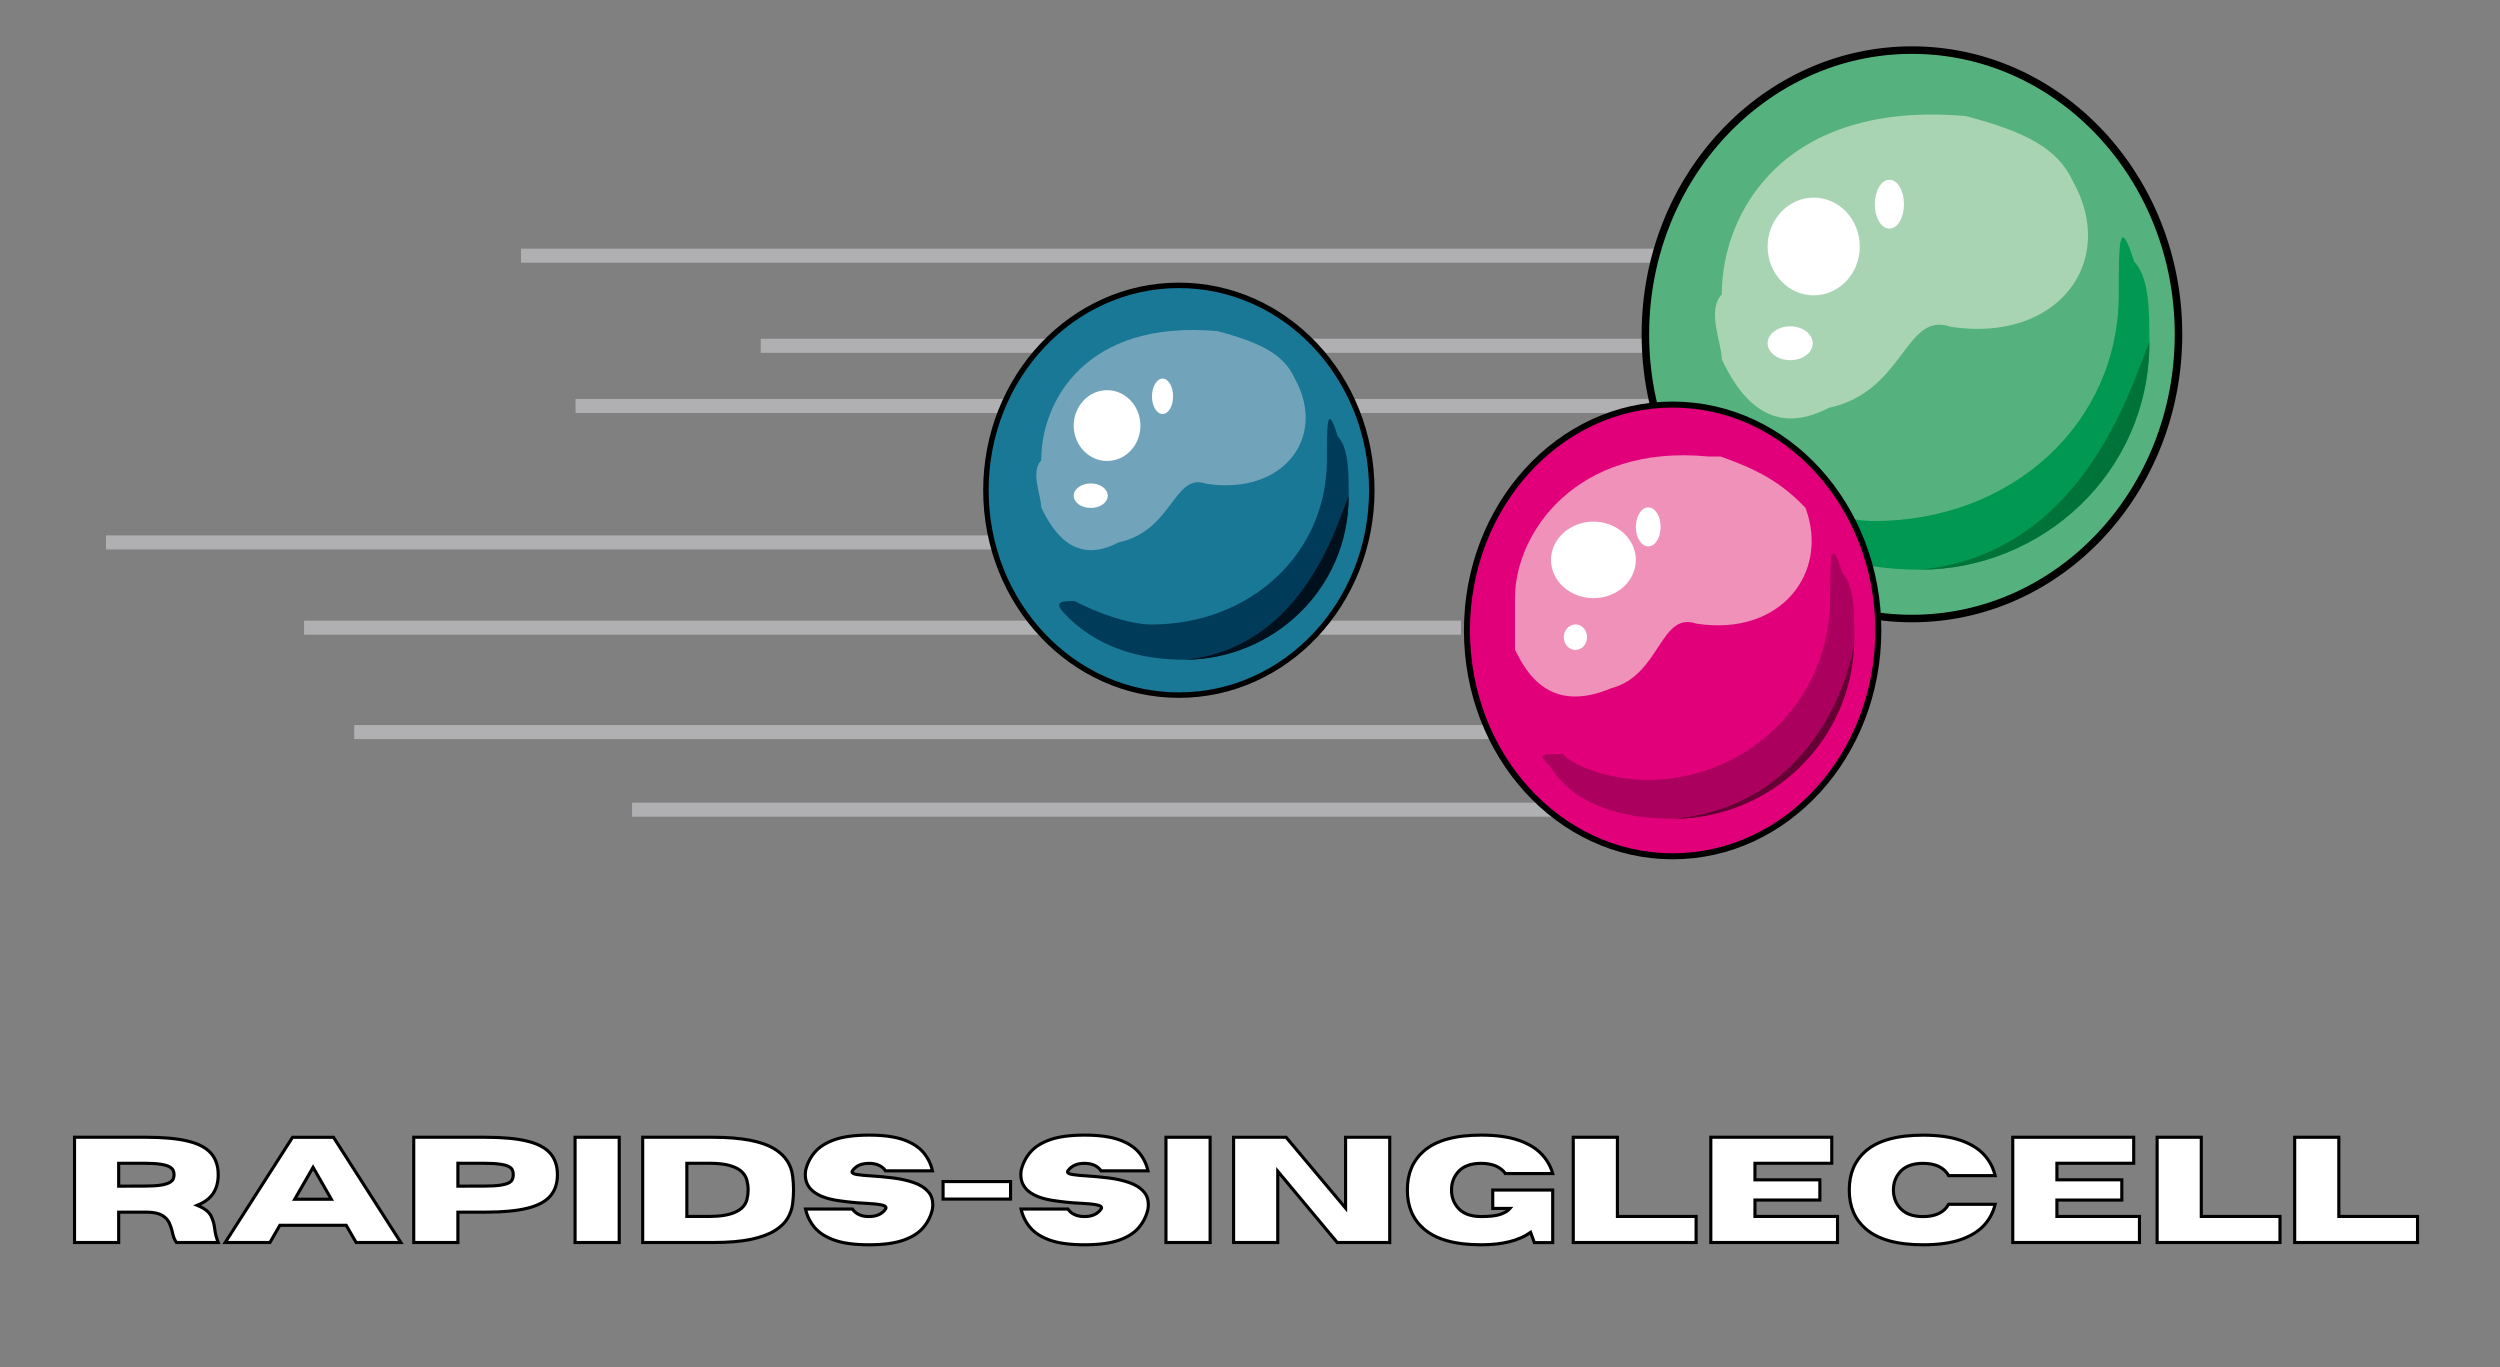 <?xml version="1.0" encoding="UTF-8" standalone="no"?>
<svg
   width="1067.504"
   zoomAndPan="magnify"
   viewBox="0 0 800.628 437.814"
   height="583.752"
   preserveAspectRatio="xMidYMid meet"
   version="1.0"
   id="svg168"
   sodipodi:docname="logo3.svg"
   inkscape:version="1.1.2 (0a00cf5339, 2022-02-04)"
   xmlns:inkscape="http://www.inkscape.org/namespaces/inkscape"
   xmlns:sodipodi="http://sodipodi.sourceforge.net/DTD/sodipodi-0.dtd"
   xmlns="http://www.w3.org/2000/svg"
   xmlns:svg="http://www.w3.org/2000/svg">
  <rect x="0" y="0" width="800.628" height="437.814" fill="#808080" stroke="none"/>
  <sodipodi:namedview
     id="namedview170"
     pagecolor="#ffffff"
     bordercolor="#666666"
     borderopacity="1.0"
     inkscape:pageshadow="2"
     inkscape:pageopacity="0.0"
     inkscape:pagecheckerboard="0"
     showgrid="false"
     inkscape:zoom="0.80833333"
     inkscape:cx="-113.81443"
     inkscape:cy="219.58763"
     inkscape:window-width="3440"
     inkscape:window-height="1284"
     inkscape:window-x="0"
     inkscape:window-y="27"
     inkscape:window-maximized="1"
     inkscape:current-layer="g166" />
  <defs
     id="defs4">
    <g
       id="g2" />
  </defs>
  <rect
     x="0"
     width="800.628"
     fill="#ffffff"
     y="-2.8421709e-14"
     height="437.814"
     fill-opacity="1"
     id="rect8"
     style="fill:none;stroke-width:0.609" />
  <path
     stroke-linecap="butt"
     fill="none"
     stroke-linejoin="miter"
     d="M 166.847,81.881 H 537.351"
     stroke="#b0afb1"
     stroke-width="4.502"
     stroke-opacity="1"
     stroke-miterlimit="4"
     id="path12" />
  <path
     stroke-linecap="butt"
     fill="none"
     stroke-linejoin="miter"
     d="M 33.941,173.717 H 334.699"
     stroke="#b0afb1"
     stroke-width="4.5"
     stroke-opacity="1"
     stroke-miterlimit="4"
     id="path14" />
  <path
     stroke-linecap="butt"
     fill="none"
     stroke-linejoin="miter"
     d="M 184.32,130.006 H 554.828"
     stroke="#b0afb1"
     stroke-width="4.502"
     stroke-opacity="1"
     stroke-miterlimit="4"
     id="path16" />
  <path
     stroke-linecap="butt"
     fill="none"
     stroke-linejoin="miter"
     d="M 243.617,110.736 H 614.124"
     stroke="#b0afb1"
     stroke-width="4.502"
     stroke-opacity="1"
     stroke-miterlimit="4"
     id="path18" />
  <path
     stroke-linecap="butt"
     fill="none"
     stroke-linejoin="miter"
     d="M 97.383,201.014 H 467.886"
     stroke="#b0afb1"
     stroke-width="4.502"
     stroke-opacity="1"
     stroke-miterlimit="4"
     id="path20" />
  <path
     stroke-linecap="butt"
     fill="none"
     stroke-linejoin="miter"
     d="M 113.441,234.451 H 483.945"
     stroke="#b0afb1"
     stroke-width="4.502"
     stroke-opacity="1"
     stroke-miterlimit="4"
     id="path22" />
  <path
     stroke-linecap="butt"
     fill="none"
     stroke-linejoin="miter"
     d="M 202.425,259.303 H 572.933"
     stroke="#b0afb1"
     stroke-width="4.502"
     stroke-opacity="1"
     stroke-miterlimit="4"
     id="path24" />
  <path
     fill="#55b27e"
     d="m 526.937,107.068 c 0,-50.25 38.238,-91.02 85.367,-91.02 47.199,0 85.363,40.77 85.363,91.02 0,50.324 -38.164,91.016 -85.363,91.016 -47.129,0 -85.367,-40.691 -85.367,-91.016 z m 0,0"
     fill-opacity="1"
     fill-rule="evenodd"
     id="path26" />
  <path
     stroke-linecap="butt"
     fill="none"
     stroke-linejoin="round"
     d="m 526.937,107.068 c 0,-50.25 38.238,-91.02 85.367,-91.02 47.199,0 85.363,40.77 85.363,91.02 0,50.324 -38.164,91.016 -85.363,91.016 -47.129,0 -85.367,-40.691 -85.367,-91.016"
     stroke="#000000"
     stroke-width="2.409"
     stroke-opacity="1"
     stroke-miterlimit="4"
     id="path28" />
  <path
     fill="#009853"
     d="m 683.441,83.748 c -4.895,-15.648 -4.895,-5.191 -4.895,10.383 0,41.594 -34.324,72.738 -78.512,72.738 -9.789,0 -24.543,-5.191 -34.332,-10.379 -4.891,0 -9.859,0 -4.891,5.191 14.68,15.57 34.328,20.758 53.977,20.758 39.219,0 73.547,-31.141 73.547,-72.738 0,-10.383 0,-20.762 -4.895,-25.953 z m 0,0"
     fill-opacity="1"
     fill-rule="evenodd"
     id="path30" />
  <path
     fill="#00733b"
     d="m 614.859,182.439 c 39.223,0 73.477,-31.141 73.477,-72.812 -4.895,10.453 -19.574,67.625 -73.477,72.812 z m 0,0"
     fill-opacity="1"
     fill-rule="evenodd"
     id="path32" />
  <path
     fill="#a9d4b4"
     d="m 629.617,37.185 c -58.641,-5.191 -78.215,31.141 -78.215,57.094 -4.895,5.195 0,15.574 0,20.762 4.895,10.379 14.68,25.879 34.25,15.57 24.391,-5.191 24.391,-31.141 39.074,-25.953 34.172,5.195 53.672,-20.758 39.07,-46.711 -4.898,-10.379 -14.684,-15.574 -34.18,-20.762 z m 0,0"
     fill-opacity="1"
     fill-rule="evenodd"
     id="path34" />
  <path
     fill="#ffffff"
     d="m 566.082,78.935 c 0,-8.578 6.629,-15.648 14.754,-15.648 8.207,0 14.758,7.07 14.758,15.648 0,8.648 -6.555,15.645 -14.758,15.645 -8.129,0 -14.754,-6.996 -14.754,-15.645 z m 34.328,-13.539 c 0,-4.293 2.109,-7.828 4.672,-7.828 2.629,0 4.66,3.535 4.66,7.828 0,4.359 -2.031,7.82 -4.664,7.82 -2.562,0 -4.672,-3.461 -4.672,-7.82 z m -34.328,44.531 c 0,-2.934 3.238,-5.418 7.23,-5.418 3.988,0 7.223,2.484 7.223,5.418 0,3.008 -3.238,5.414 -7.227,5.414 -3.992,0 -7.227,-2.406 -7.227,-5.418 z m 0,0"
     fill-opacity="1"
     fill-rule="evenodd"
     id="path36" />
  <path
     stroke-linecap="round"
     fill="none"
     stroke-linejoin="round"
     d="m 526.937,107.068 c 0,-50.25 38.238,-91.02 85.367,-91.02 47.199,0 85.363,40.77 85.363,91.02 0,50.324 -38.164,91.016 -85.363,91.016 -47.129,0 -85.367,-40.691 -85.367,-91.016"
     stroke="#000000"
     stroke-width="1.205"
     stroke-opacity="1"
     stroke-miterlimit="4"
     id="path38" />
  <path
     fill="#e2007a"
     d="m 469.789,201.893 c 0,-39.891 29.508,-72.332 65.871,-72.332 36.426,0 65.875,32.441 65.875,72.332 0,39.953 -29.449,72.336 -65.875,72.336 -36.363,0 -65.871,-32.383 -65.871,-72.336 z m 0,0"
     fill-opacity="1"
     fill-rule="evenodd"
     id="path40" />
  <path
     fill="#ac005e"
     d="m 589.996,183.393 c -3.906,-12.5 -3.906,-4.148 -3.906,8.289 0,33.223 -27.227,58.094 -58.422,58.094 -11.66,0 -23.32,-4.145 -27.23,-8.289 -7.812,0 -7.812,0 -3.906,4.148 7.816,12.434 23.383,16.578 38.949,16.578 31.133,0 58.363,-24.871 58.363,-58.094 0,-8.293 0,-16.582 -3.848,-20.727 z m 0,0"
     fill-opacity="1"
     fill-rule="evenodd"
     id="path42" />
  <path
     fill="#640033"
     d="m 535.902,262.213 c 30.953,0 57.941,-24.871 57.941,-58.156 0,8.352 -11.539,54.012 -57.941,58.156 z m 0,0"
     fill-opacity="1"
     fill-rule="evenodd"
     id="path44" />
  <path
     fill="#ef91b8"
     d="m 547.203,146.201 c -42.613,-4.145 -62.027,24.691 -62.027,45.301 v 16.52 c 3.906,8.23 11.656,20.551 31.012,12.312 15.508,-4.086 15.508,-24.691 27.109,-20.605 27.164,4.148 42.613,-16.461 34.918,-37.066 -7.754,-8.23 -15.508,-12.32 -27.168,-16.465 z m 0,0"
     fill-opacity="1"
     fill-rule="evenodd"
     id="path46" />
  <path
     fill="#ffffff"
     d="m 496.711,179.307 c 0,-6.73 6.133,-12.258 13.586,-12.258 7.512,0 13.586,5.527 13.586,12.258 0,6.785 -6.074,12.254 -13.586,12.254 -7.453,0 -13.586,-5.469 -13.586,-12.254 z m 27.172,-10.574 c 0,-3.426 1.805,-6.25 3.965,-6.25 2.227,0 3.969,2.824 3.969,6.25 0,3.484 -1.742,6.246 -3.969,6.246 -2.164,0 -3.969,-2.762 -3.969,-6.246 z m -23.082,35.324 c 0,-2.223 1.684,-4.086 3.727,-4.086 2.105,0 3.727,1.863 3.727,4.086 0,2.285 -1.625,4.086 -3.73,4.086 -2.039,0 -3.723,-1.801 -3.723,-4.086 z m 0,0"
     fill-opacity="1"
     fill-rule="evenodd"
     id="path48" />
  <path
     stroke-linecap="round"
     fill="none"
     stroke-linejoin="round"
     d="m 469.789,201.892 c 0,-39.891 29.508,-72.332 65.871,-72.332 36.426,0 65.875,32.441 65.875,72.332 0,39.953 -29.449,72.336 -65.875,72.336 -36.363,0 -65.871,-32.383 -65.871,-72.336"
     stroke="#000000"
     stroke-width="1.924"
     stroke-opacity="1"
     stroke-miterlimit="4"
     id="path50" />
  <path
     fill="#197896"
     d="m 315.742,157.002 c 0,-36.188 27.68,-65.617 61.793,-65.617 34.164,0 61.789,29.43 61.789,65.617 0,36.238 -27.625,65.613 -61.789,65.613 -34.113,0 -61.793,-29.375 -61.793,-65.613 z m 0,0"
     fill-opacity="1"
     fill-rule="evenodd"
     id="path52" />
  <path
     fill="#003c5a"
     d="m 428.425,139.779 c -3.488,-11.336 -3.488,-3.762 -3.488,7.52 0,30.141 -24.629,52.699 -56.23,52.699 -6.977,0 -17.547,-3.758 -24.578,-7.52 -3.484,0 -7.027,0 -3.484,3.762 10.516,11.281 24.574,15.039 38.633,15.039 28.062,0 52.637,-22.562 52.637,-52.699 0,-7.52 0,-15.043 -3.488,-18.801 z m 0,0"
     fill-opacity="1"
     fill-rule="evenodd"
     id="path54" />
  <path
     fill="#00101c"
     d="m 379.383,211.279 c 28.066,0 52.531,-22.398 52.531,-52.316 -3.488,7.52 -14.004,48.613 -52.531,52.316 z m 0,0"
     fill-opacity="1"
     fill-rule="evenodd"
     id="path56" />
  <path
     fill="#71a4ba"
     d="m 389.902,106.041 c -42.336,-3.758 -56.449,22.562 -56.449,41.367 -3.543,3.762 0,11.281 0,15.043 3.539,7.52 10.57,18.746 24.68,11.281 17.656,-3.762 17.656,-22.566 28.227,-18.801 24.738,3.758 38.797,-15.043 28.227,-33.848 -3.488,-7.52 -10.57,-11.277 -24.684,-15.043 z m 0,0"
     fill-opacity="1"
     fill-rule="evenodd"
     id="path58" />
  <path
     fill="#ffffff"
     d="m 343.859,136.291 c 0,-6.215 4.797,-11.336 10.68,-11.336 5.941,0 10.68,5.121 10.68,11.336 0,6.266 -4.742,11.336 -10.68,11.336 -5.887,0 -10.68,-5.07 -10.68,-11.336 z m 25.066,-9.375 c 0,-3.105 1.527,-5.668 3.379,-5.668 1.906,0 3.375,2.562 3.375,5.668 0,3.16 -1.473,5.668 -3.379,5.668 -1.852,0 -3.379,-2.508 -3.379,-5.668 z m -25.066,31.828 c 0,-2.125 2.453,-3.926 5.449,-3.926 3.051,0 5.449,1.801 5.449,3.926 0,2.184 -2.398,3.926 -5.449,3.926 -3,0 -5.449,-1.746 -5.449,-3.926 z m 0,0"
     fill-opacity="1"
     fill-rule="evenodd"
     id="path60" />
  <path
     stroke-linecap="round"
     fill="none"
     stroke-linejoin="round"
     d="m 315.742,157.002 c 0,-36.188 27.68,-65.617 61.793,-65.617 34.164,0 61.789,29.43 61.789,65.617 0,36.238 -27.625,65.613 -61.789,65.613 -34.113,0 -61.793,-29.375 -61.793,-65.613"
     stroke="#000000"
     stroke-width="1.745"
     stroke-opacity="1"
     stroke-miterlimit="4"
     id="path62" />
  <g
     fill="#000000"
     fill-opacity="1"
     id="g166"
     transform="translate(-7.367,-190.748)">
    <g
       transform="translate(27.468,588.661)"
       id="g68"
       style="fill:#ffffff;stroke:#000000;stroke-opacity:1">
      <g
         id="g66"
         style="fill:#ffffff;stroke:#000000;stroke-opacity:1">
        <path
           d="m 49.781,0 h -13.375 C 35.801,-0.844 35.375,-1.922 35.125,-3.234 c -0.219,-1.02 -0.555,-2.02 -1,-3 -0.438,-0.977 -1.195,-1.789 -2.266,-2.438 -1.074,-0.656 -2.668,-1.004 -4.781,-1.047 H 17.906 V 0 H 3.766 V -33.703 H 26.75 c 5.5,0 9.938,0.414 13.312,1.234 3.375,0.812 5.836,2.105 7.391,3.875 1.551,1.762 2.328,4.059 2.328,6.891 0,2.367 -0.539,4.355 -1.609,5.969 -1.074,1.617 -2.773,2.891 -5.094,3.828 2.238,0.918 3.691,2.027 4.359,3.328 0.664,1.293 1.078,2.711 1.234,4.25 C 48.828,-2.941 49.195,-1.5 49.781,0 Z m -31.875,-18.047 8.078,-0.016 c 2.25,0 4.023,-0.098 5.328,-0.297 1.301,-0.207 2.258,-0.488 2.875,-0.844 0.625,-0.352 1.02,-0.742 1.188,-1.172 0.176,-0.438 0.266,-0.879 0.266,-1.328 0,-0.457 -0.09,-0.906 -0.266,-1.344 -0.168,-0.438 -0.562,-0.832 -1.188,-1.188 -0.617,-0.352 -1.574,-0.629 -2.875,-0.828 -1.305,-0.207 -3.078,-0.312 -5.328,-0.312 H 17.906 Z m 0,0"
           id="path64"
           style="fill:#ffffff;stroke:#000000;stroke-opacity:1" />
      </g>
    </g>
    <g
       transform="translate(79.13,588.661)"
       id="g74"
       style="fill:#ffffff;stroke:#000000;stroke-opacity:1">
      <g
         id="g72"
         style="fill:#ffffff;stroke:#000000;stroke-opacity:1">
        <path
           d="M 56.609,0 H 42.281 l -3.172,-5.516 h -21.25 L 14.688,0 H 0.359 l 21.562,-33.688 h 13.125 z M 34.344,-13.859 28.5,-24.078 l -5.875,10.219 z m 0,0"
           id="path70"
           style="fill:#ffffff;stroke:#000000;stroke-opacity:1" />
      </g>
    </g>
    <g
       transform="translate(136.101,588.661)"
       id="g80"
       style="fill:#ffffff;stroke:#000000;stroke-opacity:1">
      <g
         id="g78"
         style="fill:#ffffff;stroke:#000000;stroke-opacity:1">
        <path
           d="M 17.906,0 H 3.766 V -33.703 H 26.75 c 5.5,0 9.938,0.414 13.312,1.234 3.375,0.812 5.836,2.105 7.391,3.875 1.551,1.762 2.328,4.059 2.328,6.891 0,2.812 -0.777,5.105 -2.328,6.875 -1.555,1.762 -4.016,3.055 -7.391,3.875 -3.375,0.824 -7.812,1.234 -13.312,1.234 h -8.844 z m 0,-18.047 8.078,-0.016 c 2.25,0 4.023,-0.086 5.328,-0.266 1.301,-0.188 2.258,-0.441 2.875,-0.766 0.625,-0.332 1.02,-0.723 1.188,-1.172 0.176,-0.445 0.266,-0.926 0.266,-1.438 0,-0.531 -0.09,-1.02 -0.266,-1.469 -0.168,-0.445 -0.562,-0.832 -1.188,-1.156 -0.617,-0.332 -1.574,-0.586 -2.875,-0.766 -1.305,-0.188 -3.078,-0.281 -5.328,-0.281 H 17.906 Z m 0,0"
           id="path76"
           style="fill:#ffffff;stroke:#000000;stroke-opacity:1" />
      </g>
    </g>
    <g
       transform="translate(187.763,588.661)"
       id="g86"
       style="fill:#ffffff;stroke:#000000;stroke-opacity:1">
      <g
         id="g84"
         style="fill:#ffffff;stroke:#000000;stroke-opacity:1">
        <path
           d="M 17.906,0 H 3.766 V -33.703 H 17.906 Z m 0,0"
           id="path82"
           style="fill:#ffffff;stroke:#000000;stroke-opacity:1" />
      </g>
    </g>
    <g
       transform="translate(209.424,588.661)"
       id="g92"
       style="fill:#ffffff;stroke:#000000;stroke-opacity:1">
      <g
         id="g90"
         style="fill:#ffffff;stroke:#000000;stroke-opacity:1">
        <path
           d="M 26.312,0 H 3.766 V -33.703 H 26.312 c 9.219,0 15.848,1.293 19.891,3.875 3.258,2.086 5.117,4.918 5.578,8.5 0.195,1.555 0.297,3.047 0.297,4.484 0,1.43 -0.102,2.922 -0.297,4.484 -0.199,1.555 -0.719,3.062 -1.562,4.531 C 49.375,-6.367 48.031,-5.051 46.188,-3.875 44.352,-2.695 41.832,-1.754 38.625,-1.047 35.426,-0.348 31.32,0 26.312,0 Z m -1.344,-8.344 c 7.188,0 11.25,-1.816 12.188,-5.453 0.25,-1.008 0.375,-2.023 0.375,-3.047 0,-1.031 -0.133,-2.051 -0.391,-3.062 -0.25,-1.008 -0.797,-1.926 -1.641,-2.75 -0.836,-0.82 -2.09,-1.477 -3.766,-1.969 -1.68,-0.5 -3.934,-0.75 -6.766,-0.75 h -7.062 v 17.031 z m 0,0"
           id="path88"
           style="fill:#ffffff;stroke:#000000;stroke-opacity:1" />
      </g>
    </g>
    <g
       transform="translate(263.389,588.661)"
       id="g98"
       style="fill:#ffffff;stroke:#000000;stroke-opacity:1">
      <g
         id="g96"
         style="fill:#ffffff;stroke:#000000;stroke-opacity:1">
        <path
           d="M 22.266,0.734 C 17.711,0.734 14.039,0.242 11.25,-0.734 8.469,-1.711 6.348,-3.062 4.891,-4.781 3.43,-6.5 2.453,-8.477 1.953,-10.719 h 15 c 1.113,1.605 2.883,2.406 5.312,2.406 2.426,0 4.195,-0.801 5.312,-2.406 0.094,-0.156 0.141,-0.297 0.141,-0.422 0,-0.414 -0.562,-0.727 -1.688,-0.938 -1.117,-0.219 -2.781,-0.379 -5,-0.484 -2.812,-0.125 -5.762,-0.422 -8.844,-0.891 C 5.312,-14.523 1.875,-17.289 1.875,-21.75 c 0,-0.375 0.023,-0.773 0.078,-1.203 0.5,-2.238 1.477,-4.211 2.938,-5.922 1.457,-1.719 3.578,-3.066 6.359,-4.047 2.789,-0.977 6.461,-1.469 11.016,-1.469 4.562,0 8.234,0.492 11.016,1.469 2.789,0.98 4.914,2.328 6.375,4.047 1.457,1.711 2.438,3.684 2.938,5.922 H 27.578 c -1.117,-1.594 -2.887,-2.391 -5.312,-2.391 -2.43,0 -4.199,0.797 -5.312,2.391 -0.074,0.125 -0.109,0.246 -0.109,0.359 0,0.375 0.535,0.652 1.609,0.828 1.07,0.18 2.648,0.328 4.734,0.453 2.094,0.125 4.32,0.336 6.688,0.625 2.363,0.281 4.578,0.773 6.641,1.469 2.062,0.688 3.672,1.715 4.828,3.078 0.906,1.055 1.359,2.387 1.359,4 0,0.449 -0.039,0.922 -0.109,1.422 -0.5,2.242 -1.48,4.219 -2.938,5.938 -1.461,1.719 -3.586,3.07 -6.375,4.047 C 30.5,0.242 26.828,0.734 22.266,0.734 Z m 0,0"
           id="path94"
           style="fill:#ffffff;stroke:#000000;stroke-opacity:1" />
      </g>
    </g>
    <g
       transform="translate(307.98,588.661)"
       id="g104"
       style="fill:#ffffff;stroke:#000000;stroke-opacity:1">
      <g
         id="g102"
         style="fill:#ffffff;stroke:#000000;stroke-opacity:1">
        <path
           d="m 1.406,-13.906 v -5.609 h 21.609 v 5.609 z m 0,0"
           id="path100"
           style="fill:#ffffff;stroke:#000000;stroke-opacity:1" />
      </g>
    </g>
    <g
       transform="translate(332.413,588.661)"
       id="g110"
       style="fill:#ffffff;stroke:#000000;stroke-opacity:1">
      <g
         id="g108"
         style="fill:#ffffff;stroke:#000000;stroke-opacity:1">
        <path
           d="M 22.266,0.734 C 17.711,0.734 14.039,0.242 11.25,-0.734 8.469,-1.711 6.348,-3.062 4.891,-4.781 3.43,-6.5 2.453,-8.477 1.953,-10.719 h 15 c 1.113,1.605 2.883,2.406 5.312,2.406 2.426,0 4.195,-0.801 5.312,-2.406 0.094,-0.156 0.141,-0.297 0.141,-0.422 0,-0.414 -0.562,-0.727 -1.688,-0.938 -1.117,-0.219 -2.781,-0.379 -5,-0.484 -2.812,-0.125 -5.762,-0.422 -8.844,-0.891 C 5.312,-14.523 1.875,-17.289 1.875,-21.75 c 0,-0.375 0.023,-0.773 0.078,-1.203 0.5,-2.238 1.477,-4.211 2.938,-5.922 1.457,-1.719 3.578,-3.066 6.359,-4.047 2.789,-0.977 6.461,-1.469 11.016,-1.469 4.562,0 8.234,0.492 11.016,1.469 2.789,0.98 4.914,2.328 6.375,4.047 1.457,1.711 2.438,3.684 2.938,5.922 H 27.578 c -1.117,-1.594 -2.887,-2.391 -5.312,-2.391 -2.43,0 -4.199,0.797 -5.312,2.391 -0.074,0.125 -0.109,0.246 -0.109,0.359 0,0.375 0.535,0.652 1.609,0.828 1.07,0.18 2.648,0.328 4.734,0.453 2.094,0.125 4.32,0.336 6.688,0.625 2.363,0.281 4.578,0.773 6.641,1.469 2.062,0.688 3.672,1.715 4.828,3.078 0.906,1.055 1.359,2.387 1.359,4 0,0.449 -0.039,0.922 -0.109,1.422 -0.5,2.242 -1.48,4.219 -2.938,5.938 -1.461,1.719 -3.586,3.07 -6.375,4.047 C 30.5,0.242 26.828,0.734 22.266,0.734 Z m 0,0"
           id="path106"
           style="fill:#ffffff;stroke:#000000;stroke-opacity:1" />
      </g>
    </g>
    <g
       transform="translate(377.003,588.661)"
       id="g116"
       style="fill:#ffffff;stroke:#000000;stroke-opacity:1">
      <g
         id="g114"
         style="fill:#ffffff;stroke:#000000;stroke-opacity:1">
        <path
           d="M 17.906,0 H 3.766 V -33.703 H 17.906 Z m 0,0"
           id="path112"
           style="fill:#ffffff;stroke:#000000;stroke-opacity:1" />
      </g>
    </g>
    <g
       transform="translate(398.664,588.661)"
       id="g122"
       style="fill:#ffffff;stroke:#000000;stroke-opacity:1">
      <g
         id="g120"
         style="fill:#ffffff;stroke:#000000;stroke-opacity:1">
        <path
           d="m 53.766,0 h -16.812 L 17.906,-22.812 V 0 H 3.766 v -33.703 h 16.812 l 19.047,22.688 v -22.688 h 14.141 z m 0,0"
           id="path118"
           style="fill:#ffffff;stroke:#000000;stroke-opacity:1" />
      </g>
    </g>
    <g
       transform="translate(456.2,588.661)"
       id="g128"
       style="fill:#ffffff;stroke:#000000;stroke-opacity:1">
      <g
         id="g126"
         style="fill:#ffffff;stroke:#000000;stroke-opacity:1">
        <path
           d="m 25.484,0.734 c -8.336,0 -14.465,-1.719 -18.391,-5.156 C 3.613,-7.453 1.875,-11.582 1.875,-16.812 c 0,-5.25 1.738,-9.395 5.219,-12.438 3.926,-3.426 10.055,-5.141 18.391,-5.141 4.75,0 8.695,0.531 11.844,1.594 3.145,1.062 5.613,2.516 7.406,4.359 1.789,1.844 3.02,3.965 3.688,6.359 H 33.281 c -1.586,-2.176 -4.184,-3.266 -7.797,-3.266 -3.418,0 -5.93,0.98 -7.531,2.938 -1.293,1.586 -1.938,3.449 -1.938,5.594 0,2.148 0.645,4 1.938,5.562 1.602,1.961 4.113,2.938 7.531,2.938 2.758,0 4.832,-0.238 6.219,-0.719 1.383,-0.477 2.398,-1.102 3.047,-1.875 H 29.219 V -16.812 H 48.422 V 0.031 h -5.875 L 41.344,-3.234 c -3.742,2.648 -9.027,3.969 -15.859,3.969 z m 0,0"
           id="path124"
           style="fill:#ffffff;stroke:#000000;stroke-opacity:1" />
      </g>
    </g>
    <g
       transform="translate(507.439,588.661)"
       id="g134"
       style="fill:#ffffff;stroke:#000000;stroke-opacity:1">
      <g
         id="g132"
         style="fill:#ffffff;stroke:#000000;stroke-opacity:1">
        <path
           d="M 43.109,0 H 3.766 V -33.703 H 17.906 V -8.344 h 25.203 z m 0,0"
           id="path130"
           style="fill:#ffffff;stroke:#000000;stroke-opacity:1" />
      </g>
    </g>
    <g
       transform="translate(551.49,588.661)"
       id="g140"
       style="fill:#ffffff;stroke:#000000;stroke-opacity:1">
      <g
         id="g138"
         style="fill:#ffffff;stroke:#000000;stroke-opacity:1">
        <path
           d="M 44.344,0 H 3.766 V -33.703 H 42.5 V -25.375 H 17.906 v 5.297 H 38.688 v 6.484 H 17.906 v 5.25 h 26.438 z m 0,0"
           id="path136"
           style="fill:#ffffff;stroke:#000000;stroke-opacity:1" />
      </g>
    </g>
    <g
       transform="translate(597.725,588.661)"
       id="g146"
       style="fill:#ffffff;stroke:#000000;stroke-opacity:1">
      <g
         id="g144"
         style="fill:#ffffff;stroke:#000000;stroke-opacity:1">
        <path
           d="m 25.484,0.734 c -8.336,0 -14.465,-1.719 -18.391,-5.156 C 3.613,-7.441 1.875,-11.57 1.875,-16.812 c 0,-5.25 1.738,-9.395 5.219,-12.438 3.926,-3.414 10.055,-5.125 18.391,-5.125 4.883,0 8.926,0.562 12.125,1.688 3.195,1.117 5.676,2.648 7.438,4.594 1.77,1.938 2.945,4.164 3.531,6.672 h -14.875 c -1.48,-2.613 -4.219,-3.922 -8.219,-3.922 -3.418,0 -5.93,0.984 -7.531,2.953 -1.293,1.574 -1.938,3.434 -1.938,5.578 0,2.148 0.645,4 1.938,5.562 1.602,1.969 4.113,2.953 7.531,2.953 4,0 6.738,-1.312 8.219,-3.938 h 14.875 c -0.586,2.523 -1.762,4.758 -3.531,6.703 -1.762,1.938 -4.242,3.469 -7.438,4.594 -3.199,1.113 -7.242,1.672 -12.125,1.672 z m 0,0"
           id="path142"
           style="fill:#ffffff;stroke:#000000;stroke-opacity:1" />
      </g>
    </g>
    <g
       transform="translate(648.189,588.661)"
       id="g152"
       style="fill:#ffffff;stroke:#000000;stroke-opacity:1">
      <g
         id="g150"
         style="fill:#ffffff;stroke:#000000;stroke-opacity:1">
        <path
           d="M 44.344,0 H 3.766 V -33.703 H 42.5 V -25.375 H 17.906 v 5.297 H 38.688 v 6.484 H 17.906 v 5.25 h 26.438 z m 0,0"
           id="path148"
           style="fill:#ffffff;stroke:#000000;stroke-opacity:1" />
      </g>
    </g>
    <g
       transform="translate(694.424,588.661)"
       id="g158"
       style="fill:#ffffff;stroke:#000000;stroke-opacity:1">
      <g
         id="g156"
         style="fill:#ffffff;stroke:#000000;stroke-opacity:1">
        <path
           d="M 43.109,0 H 3.766 V -33.703 H 17.906 V -8.344 h 25.203 z m 0,0"
           id="path154"
           style="fill:#ffffff;stroke:#000000;stroke-opacity:1" />
      </g>
    </g>
    <g
       transform="translate(738.474,588.661)"
       id="g164"
       style="fill:#ffffff;stroke:#000000;stroke-opacity:1">
      <g
         id="g162"
         style="fill:#ffffff;stroke:#000000;stroke-opacity:1">
        <path
           d="M 43.109,0 H 3.766 V -33.703 H 17.906 V -8.344 h 25.203 z m 0,0"
           id="path160"
           style="fill:#ffffff;stroke:#000000;stroke-opacity:1" />
      </g>
    </g>
  </g>
</svg>

